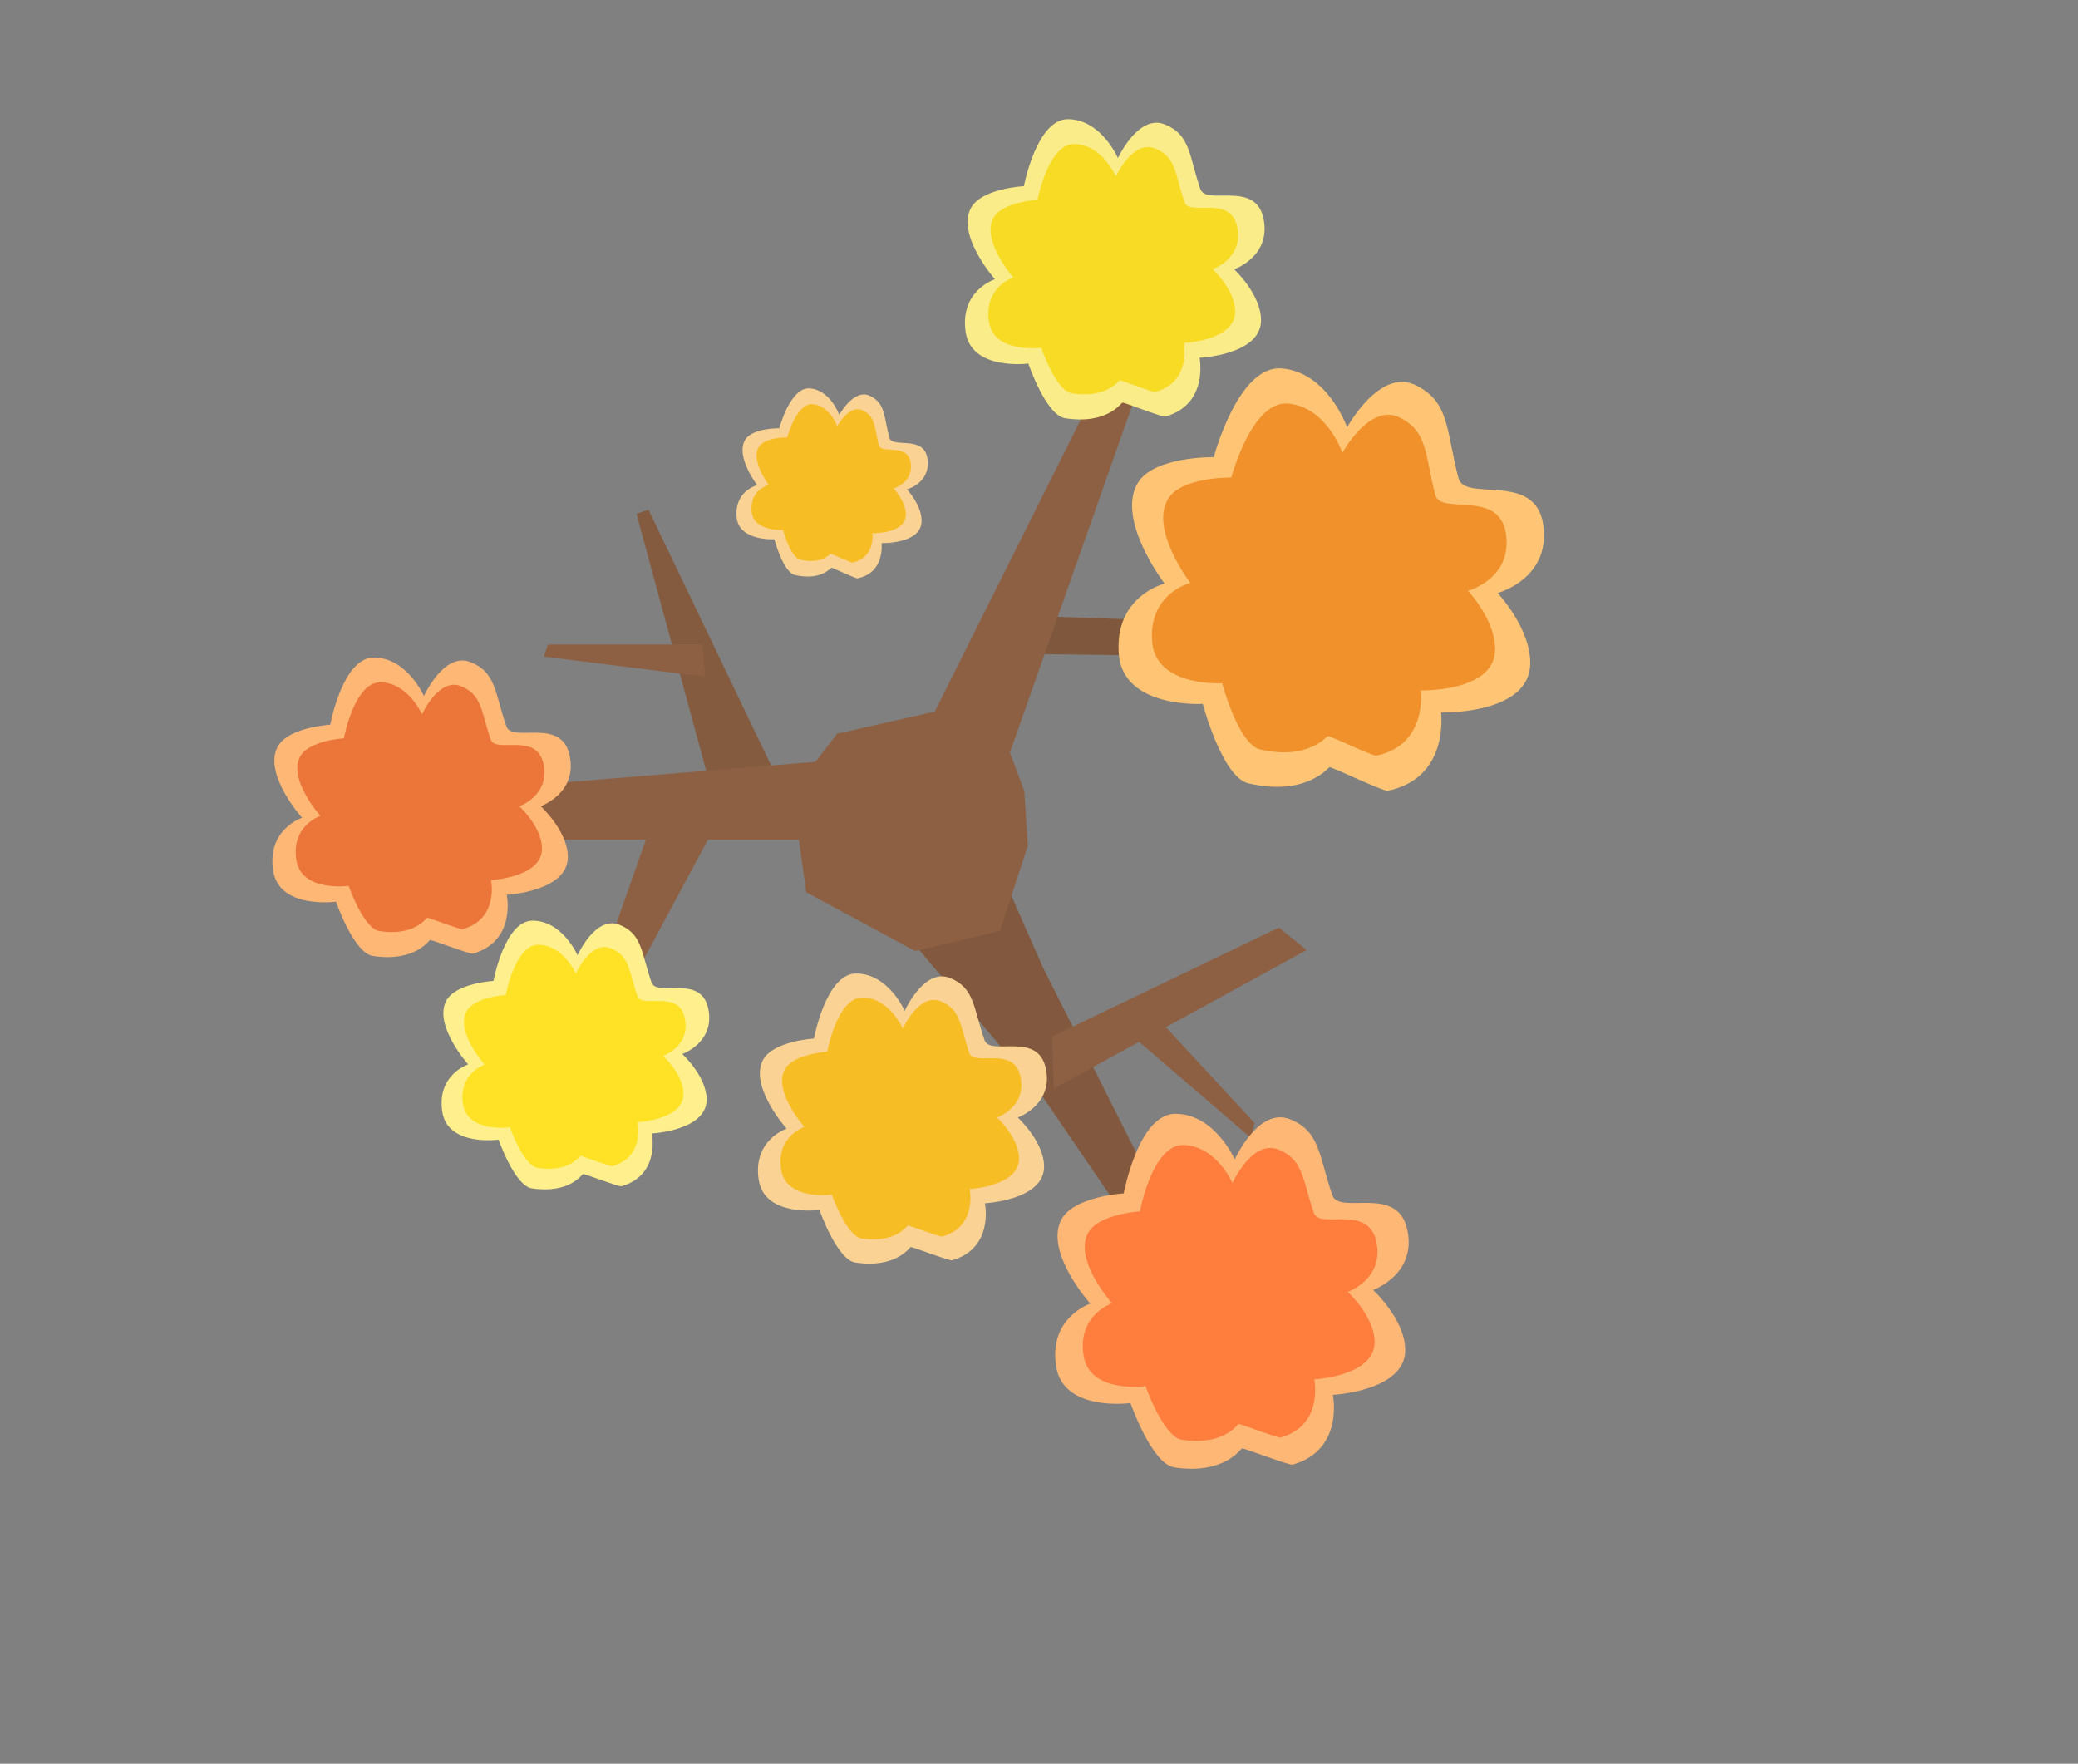 <svg version="1.1" xmlns="http://www.w3.org/2000/svg" xmlns:xlink="http://www.w3.org/1999/xlink" width="482.293" height="409.304" viewBox="0,0,482.293,409.304"><rect x="0" y="0" width="482.293" height="409.304" fill="#808080" stroke="none"/><defs><radialGradient cx="78.608" cy="88.927" r="0.001" gradientUnits="userSpaceOnUse" id="color-1"><stop offset="0" stop-color="#383838"/><stop offset="1" stop-color="#383838" stop-opacity="0"/></radialGradient></defs><g transform="translate(1.146,24.652)"><g data-paper-data="{&quot;isPaintingLayer&quot;:true}" fill-rule="nonzero" stroke="none" stroke-width="0" stroke-linecap="butt" stroke-linejoin="miter" stroke-miterlimit="10" stroke-dasharray="" stroke-dashoffset="0" style="mix-blend-mode: normal"><path d="M-1.146,384.652v-409.304h482.293v409.304z" fill="none"/><path d="M-1.146,384.652v-409.304h482.293v409.304z" fill="none"/><path d="M157.216,177.853z" fill="url(#color-1)"/><path d="M144.483,204.995l-5.728,-6.313l11.953,-34.036l15.278,0.294z" fill="#8d6043"/><path d="M164.313,159.944l-17.744,-65.373l2.802,-0.934l32.687,68.175z" fill="#845b3f"/><path d="M125.089,127.724l0.934,-2.802h35.955l0.467,7.471z" fill="#8d6043"/><path d="M238.22,127.122v-8.839l34.554,1.205l-2.009,8.036z" fill="#7e573c"/><path d="M208.487,191.408l7.232,-8.036l9.241,-19.688l16.056,36.378l27.708,55.017l-5.594,7.445l-22.584,-33.101z" fill="#82593e"/><path d="M243.443,227.971l-0.402,-12.054l52.635,-25.313l6.429,5.223z" fill="#8d6043"/><path d="M289.212,239.444l-29.621,-25.446l7.593,-2.723l22.791,24.642z" fill="#8d6043"/><path d="M121.353,170.217v-12.608l74.245,-6.07l-5.603,18.678z" fill="#8d6043"/><path d="M185.987,182.435l-3.277,-23.279l10.429,-13.525l22.661,-5.143l40.099,-80.198l6.83,6.027l-29.473,83.664l3.34,8.998l0.82,12.607l-6.45,19.799l-19.729,4.652c0,0 -5.955,-3.208 -9.526,-5.131c-4.588,-2.472 -15.724,-8.47 -15.724,-8.47z" fill="#8d6043"/><g><path d="M243.986,292.484c-1.824,-11.42 7.926,-14.599 7.926,-14.599c0,0 -10.525,-11.741 -6.815,-19.327c2.728,-5.579 14.574,-6.262 14.574,-6.262c0,0 3.383,-18.466 11.969,-18.466c9.159,0 13.788,10.589 13.788,10.589c0,0 5.489,-12.237 12.815,-9.335c7.044,2.79 6.671,8.514 9.85,17.647c1.634,4.694 15.042,-2.607 17.369,7.907c2.319,10.477 -7.934,14.066 -7.934,14.066c0,0 7.347,6.725 7.475,13.802c0.176,9.688 -16.807,10.545 -16.807,10.545c0,0 2.708,12.751 -9.303,16.187c-0.778,0.222 -11.082,-3.762 -11.755,-3.762c-0.29,0 -4.055,6.163 -15.739,4.402c-5.243,-0.79 -10.169,-14.926 -10.169,-14.926c0,0 -15.551,2.148 -17.247,-8.468z" fill="#ffb775"/><path d="M250.352,289.976c-1.52,-9.52 6.607,-12.17 6.607,-12.17c0,0 -8.774,-9.788 -5.681,-16.112c2.274,-4.651 12.15,-5.221 12.15,-5.221c0,0 2.82,-15.394 9.978,-15.394c7.635,0 11.495,8.828 11.495,8.828c0,0 4.576,-10.201 10.684,-7.782c5.872,2.326 5.561,7.098 8.212,14.712c1.362,3.913 12.539,-2.173 14.48,6.592c1.933,8.734 -6.614,11.726 -6.614,11.726c0,0 6.125,5.606 6.232,11.506c0.147,8.076 -14.011,8.791 -14.011,8.791c0,0 2.257,10.63 -7.755,13.494c-0.648,0.185 -9.238,-3.136 -9.8,-3.136c-0.241,0 -3.381,5.138 -13.121,3.67c-4.371,-0.659 -8.477,-12.443 -8.477,-12.443c0,0 -12.964,1.79 -14.378,-7.06z" fill="#ff7e3e"/></g><g><path d="M62.265,177.453c-1.539,-9.639 6.69,-12.323 6.69,-12.323c0,0 -8.884,-9.91 -5.752,-16.314c2.303,-4.709 12.302,-5.286 12.302,-5.286c0,0 2.855,-15.588 10.103,-15.588c7.731,0 11.639,8.938 11.639,8.938c0,0 4.633,-10.329 10.818,-7.879c5.946,2.355 5.631,7.187 8.315,14.896c1.379,3.962 12.697,-2.201 14.661,6.674c1.958,8.843 -6.697,11.873 -6.697,11.873c0,0 6.201,5.676 6.31,11.65c0.149,8.177 -14.187,8.901 -14.187,8.901c0,0 2.285,10.763 -7.852,13.664c-0.656,0.188 -9.354,-3.176 -9.923,-3.176c-0.245,0 -3.423,5.202 -13.286,3.716c-4.426,-0.667 -8.583,-12.599 -8.583,-12.599c0,0 -13.127,1.813 -14.558,-7.148z" fill="#ffb775"/><path d="M67.639,174.965c-1.283,-8.036 5.577,-10.273 5.577,-10.273c0,0 -7.406,-8.262 -4.796,-13.6c1.92,-3.926 10.256,-4.407 10.256,-4.407c0,0 2.38,-12.994 8.423,-12.994c6.445,0 9.703,7.451 9.703,7.451c0,0 3.862,-8.611 9.018,-6.569c4.957,1.963 4.694,5.991 6.931,12.418c1.15,3.303 10.585,-1.835 12.222,5.564c1.632,7.372 -5.583,9.898 -5.583,9.898c0,0 5.17,4.732 5.26,9.712c0.124,6.817 -11.827,7.42 -11.827,7.42c0,0 1.905,8.973 -6.546,11.391c-0.547,0.157 -7.798,-2.647 -8.272,-2.647c-0.204,0 -2.854,4.337 -11.075,3.097c-3.69,-0.556 -7.155,-10.503 -7.155,-10.503c0,0 -10.943,1.511 -12.136,-5.959z" fill="#ec7539"/></g><g><path d="M101.519,233.413c-1.381,-8.647 6.001,-11.053 6.001,-11.053c0,0 -7.969,-8.89 -5.16,-14.633c2.066,-4.224 11.035,-4.742 11.035,-4.742c0,0 2.561,-13.982 9.063,-13.982c6.935,0 10.44,8.018 10.44,8.018c0,0 4.156,-9.265 9.703,-7.068c5.333,2.113 5.051,6.446 7.458,13.362c1.237,3.554 11.389,-1.974 13.151,5.987c1.756,7.932 -6.007,10.65 -6.007,10.65c0,0 5.563,5.092 5.66,10.45c0.133,7.335 -12.726,7.984 -12.726,7.984c0,0 2.05,9.654 -7.044,12.256c-0.589,0.168 -8.39,-2.848 -8.901,-2.848c-0.219,0 -3.071,4.666 -11.917,3.333c-3.97,-0.598 -7.699,-11.302 -7.699,-11.302c0,0 -11.775,1.626 -13.058,-6.412z" fill="#fff08d"/><path d="M106.339,231.621c-1.151,-7.208 5.003,-9.215 5.003,-9.215c0,0 -6.643,-7.411 -4.302,-12.199c1.722,-3.521 9.199,-3.953 9.199,-3.953c0,0 2.135,-11.656 7.555,-11.656c5.781,0 8.703,6.684 8.703,6.684c0,0 3.465,-7.724 8.089,-5.892c4.446,1.761 4.211,5.374 6.217,11.139c1.031,2.963 9.494,-1.646 10.963,4.991c1.464,6.613 -5.008,8.879 -5.008,8.879c0,0 4.637,4.245 4.718,8.712c0.111,6.115 -10.609,6.656 -10.609,6.656c0,0 1.709,8.048 -5.872,10.217c-0.491,0.14 -6.995,-2.375 -7.42,-2.375c-0.183,0 -2.56,3.89 -9.935,2.778c-3.31,-0.499 -6.418,-9.422 -6.418,-9.422c0,0 -9.816,1.356 -10.886,-5.345z" fill="#ffe225"/></g><g><path d="M258.529,127.205c-1.111,-13.569 10.62,-16.421 10.62,-16.421c0,0 -11.296,-14.73 -6.257,-23.301c3.706,-6.303 17.672,-6.037 17.672,-6.037c0,0 5.636,-21.371 15.715,-20.597c10.751,0.826 15.23,13.673 15.23,13.673c0,0 7.546,-13.869 15.885,-9.802c8.017,3.91 7.063,10.595 9.971,21.603c1.495,5.657 17.891,-1.704 19.675,10.847c1.778,12.507 -10.581,15.796 -10.581,15.796c0,0 8.017,8.556 7.53,16.875c-0.667,11.388 -20.68,10.863 -20.68,10.863c0,0 2.029,15.211 -12.379,18.162c-0.933,0.191 -12.669,-5.415 -13.459,-5.476c-0.34,-0.026 -5.316,6.868 -18.872,3.748c-6.083,-1.4 -10.59,-18.438 -10.59,-18.438c0,0 -18.448,1.119 -19.481,-11.495z" fill="#ffc575"/><path d="M266.267,124.319c-0.926,-11.312 8.853,-13.69 8.853,-13.69c0,0 -9.417,-12.28 -5.216,-19.424c3.089,-5.254 14.732,-5.033 14.732,-5.033c0,0 4.698,-17.816 13.101,-17.171c8.962,0.688 12.697,11.398 12.697,11.398c0,0 6.291,-11.562 13.242,-8.171c6.683,3.26 5.888,8.833 8.313,18.009c1.246,4.716 14.915,-1.421 16.402,9.043c1.482,10.426 -8.821,13.168 -8.821,13.168c0,0 6.684,7.133 6.278,14.068c-0.556,9.493 -17.239,9.055 -17.239,9.055c0,0 1.691,12.681 -10.32,15.141c-0.778,0.159 -10.561,-4.514 -11.22,-4.565c-0.283,-0.022 -4.431,5.726 -15.733,3.124c-5.072,-1.168 -8.829,-15.37 -8.829,-15.37c0,0 -15.379,0.933 -16.24,-9.583z" fill="#f0912c"/></g><g><path d="M169.813,95.323c-0.5,-6.102 4.776,-7.385 4.776,-7.385c0,0 -5.08,-6.625 -2.814,-10.479c1.666,-2.834 7.948,-2.715 7.948,-2.715c0,0 2.535,-9.611 7.067,-9.263c4.835,0.371 6.85,6.149 6.85,6.149c0,0 3.394,-6.237 7.144,-4.408c3.606,1.759 3.176,4.765 4.484,9.715c0.672,2.544 8.046,-0.766 8.849,4.878c0.8,5.625 -4.758,7.104 -4.758,7.104c0,0 3.606,3.848 3.387,7.589c-0.3,5.121 -9.3,4.885 -9.3,4.885c0,0 0.912,6.841 -5.567,8.168c-0.42,0.086 -5.697,-2.435 -6.053,-2.463c-0.153,-0.012 -2.391,3.089 -8.487,1.686c-2.736,-0.63 -4.763,-8.292 -4.763,-8.292c0,0 -8.297,0.503 -8.761,-5.17z" fill="#fad394"/><path d="M173.293,94.025c-0.416,-5.087 3.982,-6.157 3.982,-6.157c0,0 -4.235,-5.523 -2.346,-8.736c1.389,-2.363 6.626,-2.263 6.626,-2.263c0,0 2.113,-8.012 5.892,-7.722c4.031,0.31 5.71,5.126 5.71,5.126c0,0 2.829,-5.2 5.955,-3.675c3.006,1.466 2.648,3.972 3.738,8.099c0.56,2.121 6.708,-0.639 7.377,4.067c0.667,4.689 -3.967,5.922 -3.967,5.922c0,0 3.006,3.208 2.823,6.327c-0.25,4.269 -7.753,4.072 -7.753,4.072c0,0 0.761,5.703 -4.641,6.809c-0.35,0.072 -4.75,-2.03 -5.046,-2.053c-0.127,-0.01 -1.993,2.575 -7.075,1.405c-2.281,-0.525 -3.97,-6.913 -3.97,-6.913c0,0 -6.917,0.419 -7.304,-4.31z" fill="#f7bd25"/></g><g><path d="M222.989,52.453c-1.476,-9.669 6.789,-12.301 6.789,-12.301c0,0 -8.834,-9.991 -5.652,-16.386c2.34,-4.703 12.363,-5.212 12.363,-5.212c0,0 2.968,-15.599 10.231,-15.549c7.746,0.053 11.601,9.036 11.601,9.036c0,0 4.714,-10.318 10.893,-7.821c5.942,2.401 5.593,7.24 8.229,14.983c1.355,3.98 12.737,-2.118 14.645,6.789c1.901,8.875 -6.792,11.851 -6.792,11.851c0,0 6.175,5.73 6.242,11.717c0.093,8.195 -14.277,8.821 -14.277,8.821c0,0 2.216,10.8 -7.962,13.637c-0.659,0.184 -9.351,-3.246 -9.921,-3.25c-0.245,-0.002 -3.466,5.189 -13.338,3.632c-4.43,-0.699 -8.514,-12.684 -8.514,-12.684c0,0 -13.166,1.726 -14.538,-7.263z" fill="#fbec8a"/><path d="M228.39,49.997c-1.23,-8.061 5.659,-10.255 5.659,-10.255c0,0 -7.364,-8.329 -4.712,-13.66c1.951,-3.92 10.307,-4.345 10.307,-4.345c0,0 2.475,-13.004 8.529,-12.963c6.458,0.044 9.671,7.533 9.671,7.533c0,0 3.929,-8.601 9.081,-6.52c4.953,2.001 4.662,6.035 6.86,12.491c1.129,3.318 10.618,-1.765 12.209,5.659c1.585,7.398 -5.662,9.88 -5.662,9.88c0,0 5.148,4.777 5.204,9.768c0.077,6.832 -11.902,7.354 -11.902,7.354c0,0 1.847,9.004 -6.638,11.368c-0.549,0.153 -7.795,-2.706 -8.27,-2.709c-0.204,-0.001 -2.889,4.326 -11.119,3.027c-3.693,-0.583 -7.098,-10.574 -7.098,-10.574c0,0 -10.976,1.439 -12.12,-6.054z" fill="#f7db25"/></g><g><path d="M174.954,249.217c-1.491,-9.335 6.479,-11.934 6.479,-11.934c0,0 -8.604,-9.598 -5.571,-15.799c2.23,-4.56 11.914,-5.119 11.914,-5.119c0,0 2.765,-15.096 9.784,-15.096c7.487,0 11.271,8.656 11.271,8.656c0,0 4.487,-10.003 10.476,-7.631c5.758,2.281 5.453,6.96 8.052,14.426c1.336,3.837 12.296,-2.131 14.199,6.464c1.896,8.564 -6.485,11.499 -6.485,11.499c0,0 6.006,5.497 6.111,11.283c0.144,7.919 -13.739,8.62 -13.739,8.62c0,0 2.213,10.423 -7.604,13.232c-0.636,0.182 -9.059,-3.075 -9.609,-3.075c-0.237,0 -3.315,5.038 -12.866,3.598c-4.286,-0.646 -8.313,-12.202 -8.313,-12.202c0,0 -12.713,1.756 -14.098,-6.923z" fill="#fad394"/><path d="M180.157,246.808c-1.243,-7.782 5.401,-9.948 5.401,-9.948c0,0 -7.172,-8.001 -4.644,-13.171c1.859,-3.802 9.932,-4.268 9.932,-4.268c0,0 2.305,-12.584 8.157,-12.584c6.241,0 9.396,7.216 9.396,7.216c0,0 3.741,-8.339 8.733,-6.361c4.8,1.901 4.546,5.802 6.713,12.026c1.113,3.199 10.25,-1.777 11.837,5.388c1.581,7.139 -5.407,9.586 -5.407,9.586c0,0 5.007,4.583 5.094,9.406c0.12,6.602 -11.454,7.186 -11.454,7.186c0,0 1.845,8.689 -6.339,11.031c-0.53,0.152 -7.552,-2.564 -8.011,-2.564c-0.197,0 -2.764,4.2 -10.726,3c-3.573,-0.539 -6.93,-10.172 -6.93,-10.172c0,0 -10.598,1.463 -11.753,-5.771z" fill="#f7bd25"/></g><path d="M-1.146,384.652v-409.304h482.293v409.304z" fill="none"/></g></g></svg>